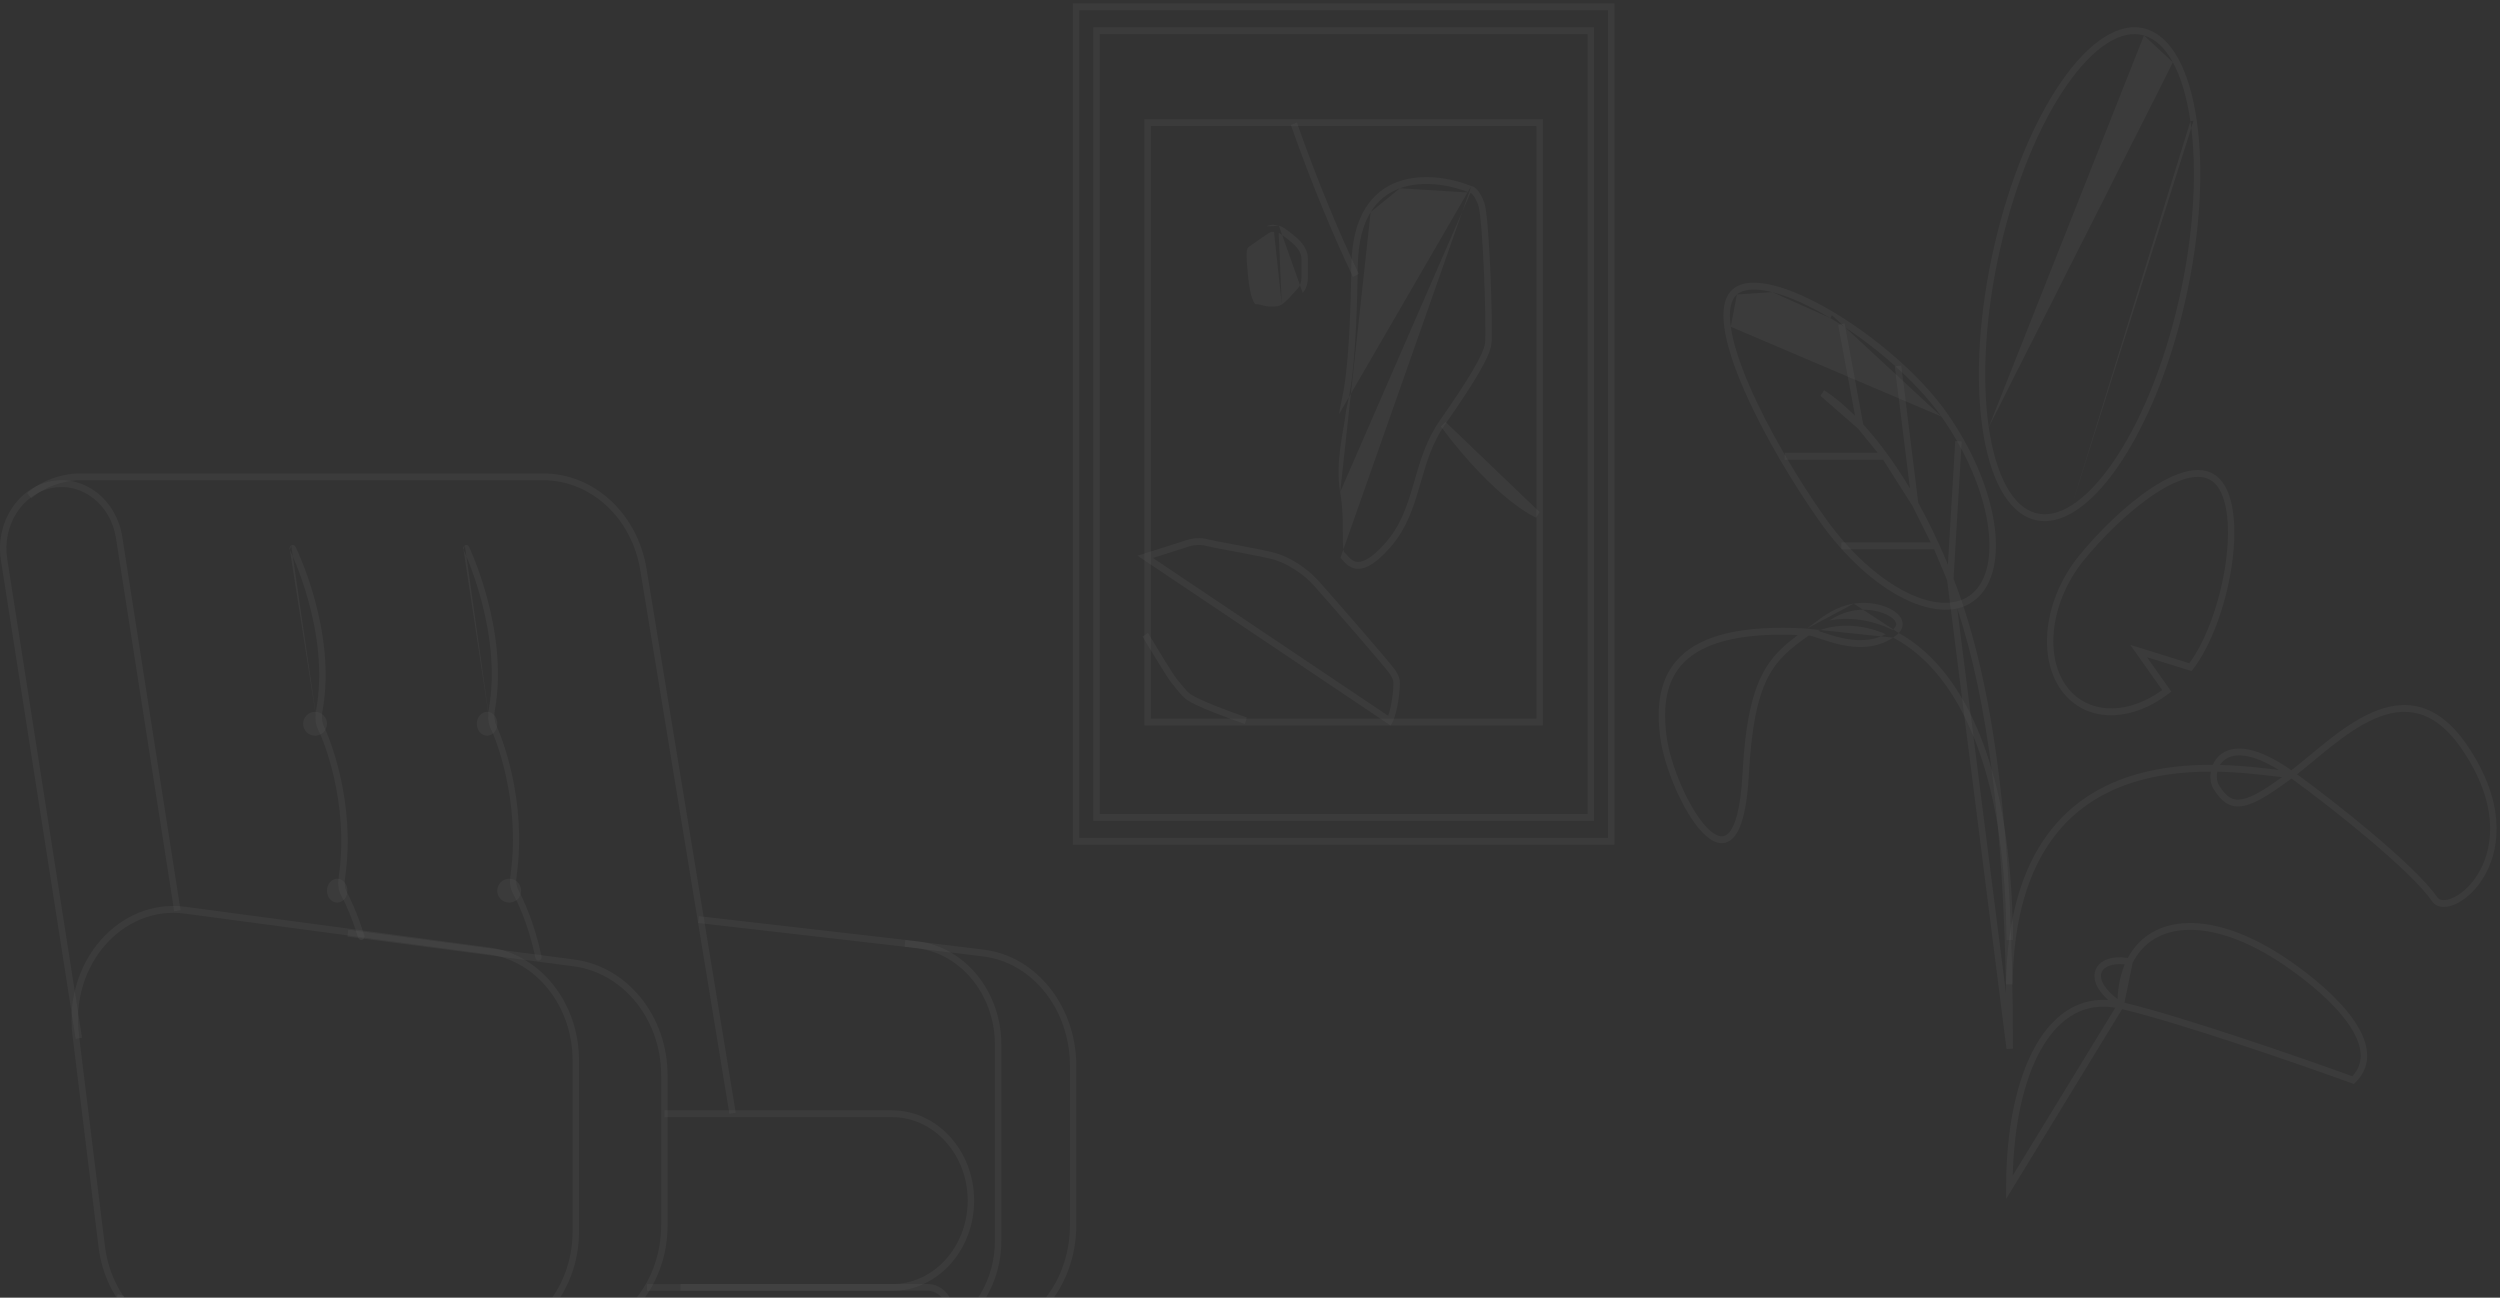 <svg width="734" height="381" viewBox="0 0 734 381" fill="none" xmlns="http://www.w3.org/2000/svg">
<rect x="0" y="0" width="734" height="381" fill="#333333" stroke="none"/>
<g clip-path="url(#clip0_1_477)">
<g opacity="0.2">
<path opacity="0.2" fill-rule="evenodd" clip-rule="evenodd" d="M710.489 207.597C715.297 208.891 719.973 212.363 724.376 218.843C735.334 234.971 734.312 248.204 729.747 256.602C727.486 260.762 724.362 263.714 721.454 265.192C720.003 265.929 718.554 266.325 717.263 266.27C715.958 266.214 714.761 265.687 714 264.538C710.953 260.091 703.463 253.103 695.182 246.123C687.185 239.383 678.562 232.741 672.774 228.569C669.682 230.866 667.058 232.683 664.793 234.014C662.407 235.416 660.363 236.312 658.551 236.635C656.705 236.963 655.093 236.697 653.633 235.787C652.205 234.898 651.003 233.442 649.863 231.553C649.056 230.218 648.791 228.358 649.092 226.551C642.469 226.543 635.181 227.166 628.072 229.166C618.59 231.834 609.456 236.944 602.617 246.254C595.777 255.565 591.159 269.179 590.885 289L589 288.971C589.279 268.834 593.977 254.765 601.129 245.029C608.282 235.292 617.816 229.988 627.588 227.238C635.107 225.123 642.786 224.513 649.673 224.558C650.239 223.237 651.164 222.014 652.51 221.132C656.27 218.667 662.778 219.153 672.747 226.144C674.461 224.836 676.262 223.342 678.17 221.761C679.803 220.406 681.515 218.987 683.316 217.565C687.375 214.36 691.774 211.24 696.333 209.234C700.899 207.225 705.688 206.306 710.489 207.597ZM669.057 226.051C660.841 220.941 655.999 221.192 653.502 222.828C652.778 223.302 652.215 223.912 651.797 224.593C653.1 224.626 654.37 224.681 655.599 224.751C659.712 224.986 663.38 225.391 666.339 225.735C666.682 225.775 667.014 225.814 667.336 225.852C667.949 225.923 668.523 225.991 669.057 226.051ZM651.011 226.571C651.004 226.602 650.998 226.633 650.991 226.665C650.686 228.168 650.922 229.602 651.451 230.479L650.695 230.99L651.451 230.479C652.521 232.251 653.53 233.408 654.589 234.068C655.616 234.708 656.768 234.929 658.238 234.667C659.742 234.399 661.567 233.628 663.878 232.27C665.65 231.228 667.675 229.863 670.02 228.163C669.167 228.074 668.203 227.961 667.149 227.837C666.819 227.798 666.48 227.758 666.133 227.718C663.182 227.375 659.556 226.975 655.498 226.744C654.052 226.661 652.553 226.6 651.011 226.571ZM674.417 227.341C680.23 231.558 688.587 238.014 696.356 244.562C704.605 251.515 712.31 258.669 715.531 263.373L715.535 263.381L715.54 263.388C715.885 263.91 716.464 264.239 717.339 264.276C718.231 264.314 719.368 264.038 720.638 263.393C723.17 262.107 726.022 259.454 728.113 255.607C732.253 247.992 733.442 235.603 722.845 220.008C718.627 213.8 714.294 210.679 710.024 209.531C705.747 208.38 701.389 209.17 697.057 211.076C692.717 212.986 688.467 215.986 684.443 219.164C682.733 220.514 681.04 221.916 679.403 223.273C677.661 224.716 675.982 226.107 674.409 227.33L674.421 227.338L674.417 227.341Z" fill="white"/>
<path opacity="0.2" fill-rule="evenodd" clip-rule="evenodd" d="M629.47 10.406C626.21 9.462 622.571 10.211 618.676 12.703C614.769 15.202 610.719 19.389 606.787 25.044L606.063 24.456L606.787 25.044C598.928 36.348 591.773 53.187 587.279 72.888L587.279 72.888C582.785 92.588 581.845 111.229 583.893 125.408M617.727 10.972C621.913 8.294 626.07 7.339 629.953 8.463C633.832 9.586 637.055 12.673 639.57 17.28L639.57 17.28C642.087 21.89 643.899 28.033 644.947 35.282L644.947 35.282C647.041 49.78 646.068 68.697 641.529 88.594C636.991 108.49 629.746 125.594 621.702 137.164L621.051 136.635L621.702 137.164C617.68 142.948 613.459 147.351 609.273 150.029L608.816 149.195L609.273 150.029C605.087 152.706 600.93 153.661 597.047 152.537C593.168 151.414 589.945 148.327 587.43 143.719C584.913 139.11 583.101 132.967 582.053 125.719L582.053 125.719C579.959 111.22 580.932 92.303 585.471 72.406C590.009 52.51 597.254 35.406 605.298 23.836C609.32 18.052 613.541 13.649 617.727 10.972ZM637.966 18.302C635.612 13.991 632.736 11.351 629.471 10.406L629.47 10.406M637.966 18.302C640.325 22.623 642.082 28.499 643.107 35.592C645.155 49.77 644.215 68.412 639.721 88.112L640.625 88.353L639.721 88.112C635.227 107.813 628.072 124.652 620.213 135.956C616.281 141.611 612.231 145.798 608.324 148.298C604.429 150.79 600.79 151.538 597.529 150.594C594.264 149.649 591.388 147.01 589.034 142.698C586.675 138.377 584.918 132.501 583.893 125.409M608.324 148.298L608.799 149.163L608.324 148.298L644.027 35.437L643.107 35.592" fill="white"/>
<path opacity="0.2" fill-rule="evenodd" clip-rule="evenodd" d="M509.953 86.469C511.797 84.885 515.27 84.49 520.353 85.768ZM520.791 83.816L520.572 84.79L520.791 83.816C525.973 85.118 532.073 87.908 538.322 91.643C550.823 99.114 563.926 110.367 571.493 121.078C579.062 131.791 583.825 143.275 585.411 153.18C586.997 163.083 585.41 171.399 580.279 175.81L580.279 175.81C575.125 180.239 567.381 179.897 559.042 175.77L559.042 175.77C550.706 171.645 541.767 163.736 534.2 153.025C526.63 142.31 517.699 127.474 511.948 114.213L512.81 113.795L511.948 114.213C509.071 107.582 506.993 101.35 506.275 96.227L506.275 96.227C505.557 91.106 506.199 87.11 508.757 84.912L508.757 84.912C511.336 82.696 515.608 82.512 520.791 83.816ZM520.353 85.768C525.299 87.011 531.226 89.707 537.389 93.39ZM537.389 93.39L537.852 92.524ZM508.151 95.933C507.456 90.97 508.221 87.959 509.953 86.469ZM569.974 122.28C562.604 111.849 549.728 100.764 537.389 93.39L537.852 92.524M508.151 95.933C508.831 100.781 510.825 106.813 513.672 113.377L513.672 113.377C519.353 126.474 528.205 141.188 535.72 151.824L534.96 152.425L535.72 151.824C543.142 162.33 551.851 169.996 559.846 173.953C567.927 177.951 574.77 177.959 579.082 174.253C583.414 170.529 585.085 163.16 583.54 153.515C582.013 143.978 577.396 132.785 569.974 122.28" fill="white"/>
<path opacity="0.2" fill-rule="evenodd" clip-rule="evenodd" d="M545.514 125.833L534.488 116.222L535.577 114.588C538.343 116.361 541.416 118.858 544.657 122.114L539.704 95.387L541.56 95L547.05 124.625C549.357 127.151 551.733 130.052 554.131 133.341C556.336 136.366 558.56 139.72 560.766 143.415L556.327 107.6L558.201 107.338L563.197 147.641C565.272 151.385 567.32 155.439 569.309 159.812L569.305 159.815L569.309 159.813C570.186 161.743 571.052 163.736 571.904 165.791L574.062 129.499L575.949 129.626L573.554 169.9C585.801 201.396 591 246.001 591 307.866L589.118 308L571.678 170.346L567.844 161.252H540.632V159.245H566.881L561.473 148.493L552.88 134.959H524V132.952H551.315L545.514 125.833ZM588.986 291.904L574.621 178.518C583.747 206.158 588.212 243.119 588.986 291.904Z" fill="white"/>
<path opacity="0.2" fill-rule="evenodd" clip-rule="evenodd" d="M650.354 141.996C648.627 140.231 646.246 139.65 643.163 140.215C640.046 140.788 636.43 142.505 632.62 145.019C625.018 150.036 617.121 157.906 611.716 164.604C606.467 171.108 603.529 178.754 602.962 185.801C602.396 192.85 604.2 199.153 608.252 203.292C614.602 209.781 625.272 209.546 634.835 202.601L628.946 194.276L625.456 189.341L630.92 191.04L642.785 194.73C647.628 188.169 651.544 177.333 653.239 166.817C654.126 161.316 654.384 156.026 653.894 151.606C653.397 147.133 652.171 143.852 650.354 141.996ZM651.634 140.538C653.912 142.865 655.224 146.702 655.742 151.368C656.259 156.034 655.981 161.529 655.073 167.161C653.3 178.159 649.131 189.659 643.833 196.521L643.444 197.025L630.405 192.97L630.351 192.953L630.425 193.058L637.488 203.042L636.706 203.645C626.533 211.481 614.386 212.326 606.972 204.75C602.41 200.089 600.506 193.124 601.108 185.627C601.711 178.128 604.823 170.086 610.312 163.285C615.804 156.481 623.842 148.459 631.649 143.306C635.554 140.73 639.402 138.869 642.85 138.236C646.304 137.603 649.349 138.204 651.634 140.538Z" fill="white"/>
<path opacity="0.2" fill-rule="evenodd" clip-rule="evenodd" d="M642.548 271.004C650.743 270.861 660.71 274.266 671.413 281.505C678.663 286.41 686.267 292.74 690.808 299.136C693.077 302.332 694.645 305.632 694.947 308.845C695.255 312.121 694.234 315.209 691.526 317.855L691.111 318.261L690.575 318.067C675.036 312.44 640.111 300.331 623.052 296.283L589 352V348.609C589 332.041 591.906 317.257 597.556 307.19C600.386 302.148 603.928 298.247 608.177 295.932C611.414 294.167 615.023 293.344 618.969 293.606C617.753 292.513 616.822 291.421 616.163 290.355C615.019 288.504 614.647 286.638 615.178 284.997C615.71 283.356 617.06 282.206 618.825 281.597C620.431 281.043 622.445 280.908 624.731 281.249C628.251 274.663 634.568 271.144 642.548 271.004ZM623.832 283.143C622.04 282.947 620.548 283.103 619.414 283.494C618.027 283.972 617.253 284.767 616.969 285.642C616.685 286.519 616.807 287.741 617.749 289.266C618.517 290.508 619.798 291.89 621.708 293.324C621.881 289.479 622.606 286.071 623.832 283.143ZM621.058 295.861L590.937 345.147C591.316 330.209 594.159 317.162 599.185 308.206C601.886 303.394 605.192 299.805 609.046 297.704C612.541 295.799 616.542 295.088 621.058 295.861ZM623.738 294.397L624.147 294.492L624.142 294.499C641.349 298.678 675.068 310.354 690.64 315.981C692.619 313.854 693.296 311.516 693.063 309.042C692.81 306.344 691.464 303.39 689.293 300.332C684.953 294.22 677.572 288.043 670.391 283.185C659.881 276.076 650.279 272.864 642.579 272.999C634.965 273.133 629.23 276.525 626.142 282.688L623.738 294.397Z" fill="white"/>
<path opacity="0.2" fill-rule="evenodd" clip-rule="evenodd" d="M554.866 180.96C552.522 179.49 548.466 178.58 544.528 179.209L544.528 179.209C541.595 179.677 539.234 180.808 537.107 182.174C542.56 181.104 549.078 181.766 555.66 184.925C556.669 184.124 556.787 183.476 556.714 183.058C556.613 182.478 556.066 181.712 554.866 180.96ZM557.495 185.871C558.351 184.94 558.76 183.862 558.556 182.69C558.304 181.24 557.164 180.075 555.813 179.228C553.056 177.499 548.558 176.536 544.252 177.224M555.818 187.215C559.187 188.957 562.578 191.409 565.842 194.697C578.274 207.221 588.907 231.961 589.127 276L591 275.989C590.779 231.657 580.076 206.281 567.126 193.235C564.003 190.09 560.753 187.666 557.495 185.871M553.664 186.194C546.229 182.987 539.057 183.129 533.764 185.219C534.12 185.334 534.495 185.459 534.883 185.588L535.001 185.628C536.714 186.2 538.748 186.879 540.977 187.357C544.978 188.216 549.485 188.399 553.664 186.194ZM530.503 184.559C531.07 184.147 531.648 183.707 532.242 183.253C535.413 180.835 539.065 178.051 544.252 177.224M530.503 184.559C510.914 183.383 499.519 186.733 493.316 192.817C487.026 198.987 486.323 207.703 487.435 216.4L487.435 216.4C488.001 220.826 489.686 226.333 491.909 231.445C494.128 236.549 496.932 241.37 499.794 244.368C501.219 245.861 502.737 246.984 504.276 247.39C505.885 247.814 507.45 247.432 508.784 246.075C510.063 244.775 511.083 242.63 511.857 239.612C512.636 236.574 513.192 232.547 513.468 227.368C514.252 212.711 516.22 204.305 519.185 198.672C522.089 193.155 525.997 190.195 531.044 186.586C531.282 186.607 531.624 186.673 532.093 186.8C532.711 186.968 533.454 187.214 534.325 187.505L534.467 187.552C536.168 188.12 538.283 188.826 540.609 189.325C545.193 190.309 550.741 190.52 555.818 187.215M527.878 186.435L527.35 186.812L527.403 186.809C523.485 189.74 520.141 192.77 517.553 197.686C514.375 203.724 512.386 212.5 511.598 227.253C511.325 232.353 510.782 236.228 510.051 239.08C509.314 241.952 508.412 243.686 507.494 244.62C506.631 245.497 505.723 245.705 504.724 245.441C503.653 245.159 502.424 244.316 501.103 242.933C498.472 240.177 495.783 235.601 493.607 230.598C491.435 225.603 489.824 220.294 489.291 216.128C488.206 207.642 488.983 199.788 494.581 194.298C499.956 189.026 509.999 185.696 527.878 186.435Z" fill="white"/>
<path opacity="0.2" fill-rule="evenodd" clip-rule="evenodd" d="M315 1H474V248H315V1ZM316.883 3V246H472.117V3H316.883Z" fill="white"/>
<path opacity="0.2" fill-rule="evenodd" clip-rule="evenodd" d="M321 8H468V241H321V8ZM322.89 9.999V239.001H466.11V9.999H322.89Z" fill="white"/>
<path opacity="0.2" fill-rule="evenodd" clip-rule="evenodd" d="M336 35H453V213H336V35ZM337.892 37.005V210.995H451.108V37.005H337.892Z" fill="white"/>
<path opacity="0.2" fill-rule="evenodd" clip-rule="evenodd" d="M397.229 81.3C391.242 68.724 385.101 53.978 379 36.704L380.766 36C386.845 53.211 392.959 67.89 398.912 80.396L397.229 81.3ZM423.064 125.272L424.434 123.905L452 150.325L451.021 152L451.368 151.068C451.021 152 451.02 152 451.02 152L451.018 151.999L451.015 151.998L451.005 151.993L450.973 151.979C450.959 151.973 450.941 151.965 450.921 151.956C450.903 151.948 450.883 151.939 450.86 151.928C450.763 151.883 450.623 151.817 450.442 151.725C450.08 151.542 449.553 151.261 448.875 150.856C447.517 150.047 445.553 148.748 443.085 146.77C438.149 142.815 431.201 136.15 423.064 125.272ZM437.493 139.12L440.046 141.566C439.23 140.813 438.378 139.999 437.493 139.12Z" fill="white"/>
<path opacity="0.2" fill-rule="evenodd" clip-rule="evenodd" d="M402.418 62.293C400.202 65.897 398.75 70.978 398.649 78.037C398.39 96.046 397.615 105.824 396.833 111.707C396.441 114.655 396.049 116.619 395.722 118.14C395.668 118.394 395.616 118.633 395.566 118.859C395.316 120.01 395.132 120.856 395.03 121.783L395.03 121.783C394.904 122.936 394.661 124.351 394.391 125.913C394.376 126.005 394.36 126.097 394.344 126.189C394.054 127.876 393.735 129.753 393.48 131.755C392.97 135.765 392.725 140.214 393.472 144.484M402.418 62.293C404.628 58.699 407.642 56.5 411.002 55.278ZM411.002 55.278C417.777 52.813 425.945 54.329 431.432 56.549ZM431.974 54.619C426.28 52.343 417.699 50.718 410.396 53.375C406.691 54.723 403.314 57.176 400.846 61.189C398.385 65.192 396.874 70.674 396.769 78.006C396.511 95.974 395.738 105.659 394.971 111.425C394.589 114.302 394.208 116.208 393.889 117.691C393.839 117.927 393.789 118.155 393.741 118.376C393.49 119.528 393.277 120.501 393.163 121.55M431.974 54.619C432.552 54.702 433.165 55.118 433.721 55.739C434.381 56.476 435.084 57.628 435.734 59.363L435.735 59.363C435.976 60.008 436.173 61.1 436.347 62.41C436.526 63.757 436.693 65.443 436.846 67.346C437.154 71.153 437.413 75.868 437.607 80.557C437.801 85.247 437.93 89.921 437.979 93.646C438.003 95.508 438.007 97.139 437.989 98.418C437.971 99.671 437.931 100.655 437.854 101.178C437.704 102.21 437.269 103.459 436.618 104.891C435.961 106.337 435.054 108.03 433.915 109.964C431.637 113.832 428.395 118.723 424.262 124.628C420.492 130.014 418.821 135.777 417.125 141.623C417.016 142 416.906 142.378 416.796 142.756C414.989 148.953 413.004 155.2 408.2 160.691C403.521 166.038 400.233 167.444 397.712 166.886C396.471 166.612 395.561 165.884 394.895 165.214C394.612 164.93 394.359 164.64 394.149 164.4C394.115 164.361 394.083 164.324 394.051 164.288C393.803 164.005 393.656 163.851 393.551 163.771M431.735 56.614H431.593L431.432 56.549M431.735 56.614C431.734 56.614 431.733 56.614 431.733 56.615C431.732 56.622 431.961 56.681 432.363 57.13C432.813 57.632 433.401 58.543 433.989 60.111C434.134 60.499 434.308 61.36 434.485 62.693C434.657 63.988 434.821 65.634 434.973 67.519C435.278 71.287 435.535 75.972 435.728 80.646C435.921 85.319 436.05 89.972 436.098 93.674C436.122 95.526 436.126 97.135 436.108 98.387C436.09 99.667 436.049 100.508 435.997 100.869C435.889 101.606 435.55 102.643 434.927 104.012C434.31 105.368 433.443 106.993 432.324 108.893C430.087 112.692 426.879 117.533 422.756 123.424C418.786 129.097 417.026 135.171 415.345 140.971C415.23 141.368 415.116 141.764 415.001 142.158C413.196 148.347 411.31 154.192 406.826 159.318C402.217 164.586 399.571 165.245 398.093 164.918C397.334 164.75 396.728 164.298 396.184 163.751C395.948 163.513 395.739 163.275 395.529 163.034C395.493 162.993 395.458 162.953 395.422 162.912C395.2 162.66 394.933 162.358 394.655 162.144C394.647 162.132 394.6 162.066 394.543 161.879C394.465 161.625 394.401 161.255 394.355 160.746C394.264 159.727 394.263 158.364 394.263 156.686V156.66C394.263 153.352 394.263 149 393.472 144.485" fill="white"/>
<path opacity="0.2" fill-rule="evenodd" clip-rule="evenodd" d="M354.461 160.347C352.556 159.818 350.64 159.795 347.63 160.911L347.61 160.919L338.494 163.817L407.558 210.155C408.043 208.87 408.411 207.163 408.669 205.497C408.994 203.403 409.118 201.553 409.118 201.039C409.118 200.437 409.113 200.127 409.019 199.761C408.924 199.388 408.718 198.9 408.211 198.053C408.124 197.909 407.776 197.45 407.145 196.674C406.539 195.928 405.724 194.951 404.761 193.811C402.837 191.533 400.336 188.621 397.767 185.652C392.626 179.712 387.227 173.557 385.652 171.804C382.605 168.413 378.003 165.569 374.465 164.445C372.686 163.88 368.273 163.011 363.96 162.198C363.019 162.021 362.082 161.846 361.181 161.679C358.027 161.091 355.32 160.586 354.461 160.347ZM347.029 159.021C350.335 157.798 352.631 157.776 354.939 158.418C355.714 158.634 358.281 159.112 361.402 159.694C362.326 159.866 363.299 160.048 364.289 160.234C368.544 161.036 373.094 161.927 375.005 162.534C378.849 163.755 383.737 166.78 387.015 170.428C388.603 172.196 394.012 178.362 399.154 184.303C401.725 187.275 404.232 190.193 406.164 192.481C407.129 193.624 407.953 194.612 408.571 195.372C409.164 196.102 409.622 196.688 409.799 196.983C410.346 197.897 410.667 198.582 410.835 199.237C411 199.88 411 200.436 411 200.993V201.039C411 201.697 410.861 203.661 410.526 205.821C410.196 207.954 409.649 210.459 408.767 212.094L408.279 213L334 163.163L347.029 159.021ZM344.131 197.375C344.789 198.394 345.218 199.015 345.364 199.177C345.699 199.55 346.104 200.06 346.525 200.589C346.783 200.913 347.046 201.245 347.303 201.556C348.022 202.429 348.75 203.229 349.44 203.742C349.99 204.149 350.999 204.693 352.341 205.318C353.662 205.934 355.247 206.601 356.904 207.263C360.217 208.586 363.787 209.872 366.061 210.65L365.482 212.548C363.188 211.763 359.588 210.467 356.24 209.13C354.567 208.462 352.948 207.78 351.583 207.144C350.238 206.517 349.077 205.907 348.361 205.376C347.47 204.715 346.616 203.755 345.885 202.868C345.569 202.484 345.283 202.124 345.02 201.792C344.638 201.311 344.306 200.892 344.001 200.553C343.725 200.246 343.197 199.46 342.578 198.502C341.935 197.506 341.134 196.227 340.284 194.853C338.585 192.105 336.684 188.962 335.452 186.905L337.041 185.836C338.27 187.887 340.166 191.022 341.858 193.76C342.705 195.129 343.498 196.395 344.131 197.375Z" fill="white"/>
<path opacity="0.2" fill-rule="evenodd" clip-rule="evenodd" d="M375.492 66.317C375.509 66.319 375.517 66.319 375.517 66.319L375.517 66.319C375.698 66.319 375.856 66.366 375.953 66.399C376.062 66.436 376.172 66.485 376.276 66.535C376.482 66.637 376.717 66.774 376.961 66.928C377.453 67.239 378.046 67.66 378.648 68.118C379.835 69.022 381.156 70.147 381.852 70.943C383.212 72.496 384 74.174 384 75.965V81.705C384 82.17 383.922 82.884 383.706 83.645C383.49 84.407 383.116 85.284 382.481 86.009M371.941 66.436C372.815 65.937 373.67 65.955 374.322 66.061C374.602 66.107 374.866 66.173 375.068 66.224C375.095 66.231 375.122 66.237 375.148 66.244C375.26 66.271 375.344 66.291 375.414 66.304C375.448 66.311 375.473 66.315 375.492 66.317M374.044 68.107C373.597 68.034 373.196 68.052 372.815 68.27L372.815 68.27C371.861 68.814 368.312 71.312 366.613 72.525L366.61 72.526L366.61 72.526C366.35 72.711 366.089 73.023 366.018 74.299C365.946 75.609 366.091 77.628 366.408 80.878C366.718 84.068 367.177 86.295 367.682 87.695C367.935 88.398 368.179 88.833 368.378 89.075C368.513 89.239 368.592 89.276 368.614 89.282C369.294 89.283 369.969 89.457 370.572 89.613C370.644 89.632 370.715 89.65 370.785 89.668C371.476 89.843 372.175 90 373.005 90C373.973 90 374.521 89.998 374.986 89.922C375.407 89.853 375.777 89.719 376.337 89.4M368.621 89.284C368.621 89.284 368.619 89.284 368.615 89.283C368.619 89.283 368.621 89.284 368.621 89.284ZM374.044 68.107C374.246 68.14 374.435 68.187 374.642 68.239ZM374.642 68.239C374.671 68.246 374.7 68.253 374.729 68.261ZM374.729 68.261L374.737 68.263ZM374.737 68.263C374.916 68.307 375.17 68.37 375.419 68.384ZM375.419 68.384C375.438 68.392 375.466 68.405 375.503 68.423C375.627 68.484 375.8 68.582 376.017 68.719C376.447 68.992 376.993 69.378 377.569 69.816C378.737 70.706 379.928 71.734 380.488 72.374L380.488 72.374C381.642 73.692 382.11 74.885 382.11 75.965V81.705C382.11 81.958 382.062 82.465 381.902 83.031C381.741 83.596 381.487 84.155 381.116 84.578L381.116 84.578C380.487 85.297 379.558 86.358 378.633 87.327C377.674 88.331 376.826 89.12 376.337 89.4M375.381 68.37C375.381 68.37 375.383 68.371 375.388 68.373C375.384 68.371 375.381 68.37 375.381 68.37Z" fill="white"/>
<path opacity="0.2" fill-rule="evenodd" clip-rule="evenodd" d="M12.138 477.882L34.571 380L36.373 380.482L13.942 478.353C13.556 480.246 14.502 482.133 16.093 482.772C17.665 483.403 19.431 482.643 20.212 480.947L51.263 391.721L53 392.427L21.934 481.698C21.924 481.727 21.913 481.755 21.901 481.782C20.727 484.404 17.959 485.661 15.447 484.653C12.947 483.649 11.547 480.74 12.133 477.905L12.138 477.882Z" fill="white"/>
<path opacity="0.2" fill-rule="evenodd" clip-rule="evenodd" d="M14.97 141.302C24.854 139.392 34.2 146.749 35.897 157.621L53 267.204L51.148 267.531L34.045 157.948C32.507 148.097 24.087 141.569 15.305 143.266C6.548 144.958 0.609 154.215 2.108 164.04C2.108 164.04 2.108 164.041 2.108 164.041L24.074 304.673L22.223 305L0.256 164.365L0.255 164.361C-1.397 153.536 5.138 143.202 14.97 141.302L14.97 141.302Z" fill="white"/>
<path opacity="0.2" fill-rule="evenodd" clip-rule="evenodd" d="M8 144.779C11.835 141.257 18.054 139 23.436 139H159.464C174.41 139 187.17 150.807 189.821 166.977L216 326.658L214.151 327L187.973 167.32C185.469 152.05 173.447 140.994 159.464 140.994H23.436C18.449 140.994 12.682 143.116 9.227 146.288L8 144.779Z" fill="white"/>
<path opacity="0.2" fill-rule="evenodd" clip-rule="evenodd" d="M265.618 277.977L265.829 276L288.886 278.832C304.353 280.743 316 295.492 316 312.969V359.658C316 378.574 302.424 394 285.575 394H264V392.01H285.575C301.308 392.01 314.144 377.575 314.144 359.658V312.969C314.144 296.419 303.129 282.596 288.674 280.809" fill="white"/>
<path opacity="0.2" fill-rule="evenodd" clip-rule="evenodd" d="M269.118 278.361L205 270.994L205.203 269L269.331 276.368C283.398 278.06 294 291.184 294 306.75V364.216C294 376.53 287.405 387.162 277.876 392L277.06 390.191C285.928 385.688 292.11 375.763 292.11 364.216V306.75C292.11 292.139 282.17 279.932 269.121 278.361C269.12 278.361 269.119 278.361 269.118 278.361Z" fill="white"/>
<path opacity="0.2" fill-rule="evenodd" clip-rule="evenodd" d="M272.408 378.969H199.795V377H272.408C276.67 377 280 380.882 280 385.499C280 390.118 276.67 394 272.408 394H136V392.031H272.408C275.488 392.031 278.112 389.183 278.112 385.499C278.112 381.817 275.488 378.969 272.408 378.969Z" fill="white"/>
<path opacity="0.2" fill-rule="evenodd" clip-rule="evenodd" d="M261.904 327.987H195.114V326H261.904C275.249 326 286 337.904 286 352.499C286 367.096 275.249 379 261.904 379H190V377.013H261.904C274.135 377.013 284.118 366.078 284.118 352.499C284.118 338.922 274.135 327.987 261.904 327.987Z" fill="white"/>
<path opacity="0.2" fill-rule="evenodd" clip-rule="evenodd" d="M54.261 268.229C36.094 265.797 20.631 283.255 23.153 303.738L30.804 365.864C32.724 381.463 44.621 393 58.585 393H140.071C155.507 393 168.116 378.985 168.116 361.567V311.373C168.116 295.407 157.456 282.043 143.397 280.161L54.261 268.229ZM54.496 266.244L54.378 267.237L54.496 266.244L143.633 278.176C158.707 280.194 170 294.48 170 311.373V361.567C170 379.991 156.638 395 140.071 395H58.585C43.602 395 30.97 382.639 28.936 366.123L21.286 303.997L22.219 303.868L21.286 303.997C18.621 282.357 34.975 263.631 54.496 266.244Z" fill="white"/>
<path opacity="0.2" fill-rule="evenodd" clip-rule="evenodd" d="M168.413 283.707L102.049 274.979L102.281 273L168.644 281.728C184.279 283.784 196 298.414 196 315.721V359.765C196 378.633 182.144 394 164.972 394H90V392.006H164.972C181.033 392.006 194.119 377.61 194.119 359.765V315.721C194.119 299.356 183.046 285.631 168.413 283.707Z" fill="white"/>
<path opacity="0.2" fill-rule="evenodd" clip-rule="evenodd" d="M136.482 160.115C136.924 159.859 137.47 160.045 137.703 160.532L136.904 160.996C137.703 160.532 137.703 160.531 137.703 160.532L137.706 160.538L137.713 160.553L137.74 160.61C137.763 160.659 137.796 160.732 137.84 160.826C137.927 161.016 138.052 161.295 138.21 161.656C138.526 162.38 138.971 163.435 139.49 164.772C140.529 167.445 141.868 171.249 143.077 175.782C145.489 184.829 147.4 196.864 145.274 208.62C145.111 209.525 145.11 210.42 145.2 211.181C145.292 211.959 145.469 212.529 145.612 212.808C146.967 215.451 154.791 234.564 151.701 256.986C151.373 259.366 151.763 260.537 152.12 261.201C153.424 263.625 156.839 270.537 158.977 280.78C159.089 281.316 158.785 281.851 158.299 281.974C157.813 282.098 157.328 281.763 157.216 281.227C155.132 271.24 151.806 264.523 150.566 262.218C149.96 261.091 149.536 259.439 149.915 256.687C152.923 234.851 145.272 216.196 144.04 213.789M136.104 161.461L136.106 161.464L136.111 161.475L136.134 161.524C136.155 161.568 136.186 161.635 136.227 161.725C136.309 161.903 136.43 162.171 136.582 162.52C136.888 163.22 137.321 164.248 137.829 165.556C138.846 168.173 140.159 171.902 141.343 176.344C143.716 185.245 145.547 196.924 143.502 208.23C143.296 209.373 143.296 210.488 143.408 211.438C143.518 212.371 143.744 213.214 144.04 213.789M136.482 160.115C136.041 160.372 135.872 160.974 136.104 161.461Z" fill="white"/>
<path opacity="0.2" fill-rule="evenodd" clip-rule="evenodd" d="M85.502 160.116C85.961 159.858 86.529 160.045 86.772 160.535L85.94 161.002C86.772 160.535 86.771 160.534 86.772 160.535L86.775 160.541L86.782 160.556L86.81 160.614C86.834 160.663 86.869 160.736 86.914 160.831C87.005 161.022 87.135 161.303 87.3 161.666C87.628 162.394 88.091 163.456 88.631 164.801C89.712 167.49 91.106 171.317 92.363 175.878C94.873 184.98 96.862 197.088 94.649 208.915C94.479 209.826 94.478 210.726 94.572 211.492C94.668 212.275 94.853 212.849 95.001 213.129C96.41 215.788 104.551 235.017 101.336 257.575C100.995 259.969 101.4 261.148 101.772 261.816C102.786 263.639 104.982 268.26 106.953 274.686C107.115 275.212 106.845 275.778 106.352 275.95C105.859 276.122 105.328 275.835 105.166 275.309C103.235 269.014 101.095 264.528 100.155 262.838C99.525 261.705 99.083 260.043 99.477 257.274C102.608 235.304 94.646 216.535 93.365 214.115M85.109 161.47L85.11 161.472L85.116 161.484L85.14 161.533C85.161 161.578 85.194 161.645 85.236 161.735C85.321 161.915 85.447 162.184 85.606 162.536C85.924 163.239 86.374 164.274 86.903 165.59C87.961 168.222 89.327 171.974 90.559 176.443C93.028 185.399 94.933 197.148 92.805 208.523C92.59 209.673 92.591 210.795 92.708 211.751C92.822 212.689 93.058 213.537 93.365 214.115M85.502 160.116C85.043 160.374 84.867 160.98 85.109 161.47Z" fill="white"/>
<path opacity="0.2" d="M92.5 216C94.433 216 96 214.433 96 212.5C96 210.567 94.433 209 92.5 209C90.567 209 89 210.567 89 212.5C89 214.433 90.567 216 92.5 216Z" fill="white"/>
<path opacity="0.2" d="M143 216C144.657 216 146 214.433 146 212.5C146 210.567 144.657 209 143 209C141.343 209 140 210.567 140 212.5C140 214.433 141.343 216 143 216Z" fill="white"/>
<path opacity="0.2" d="M99 265C100.657 265 102 263.433 102 261.5C102 259.567 100.657 258 99 258C97.343 258 96 259.567 96 261.5C96 263.433 97.343 265 99 265Z" fill="white"/>
<path opacity="0.2" d="M149.5 265C151.433 265 153 263.433 153 261.5C153 259.567 151.433 258 149.5 258C147.567 258 146 259.567 146 261.5C146 263.433 147.567 265 149.5 265Z" fill="white"/>
</g>
</g>
<defs>
<clipPath id="clip0_1_477">
<rect width="734" height="381" fill="white"/>
</clipPath>
</defs>
</svg>
